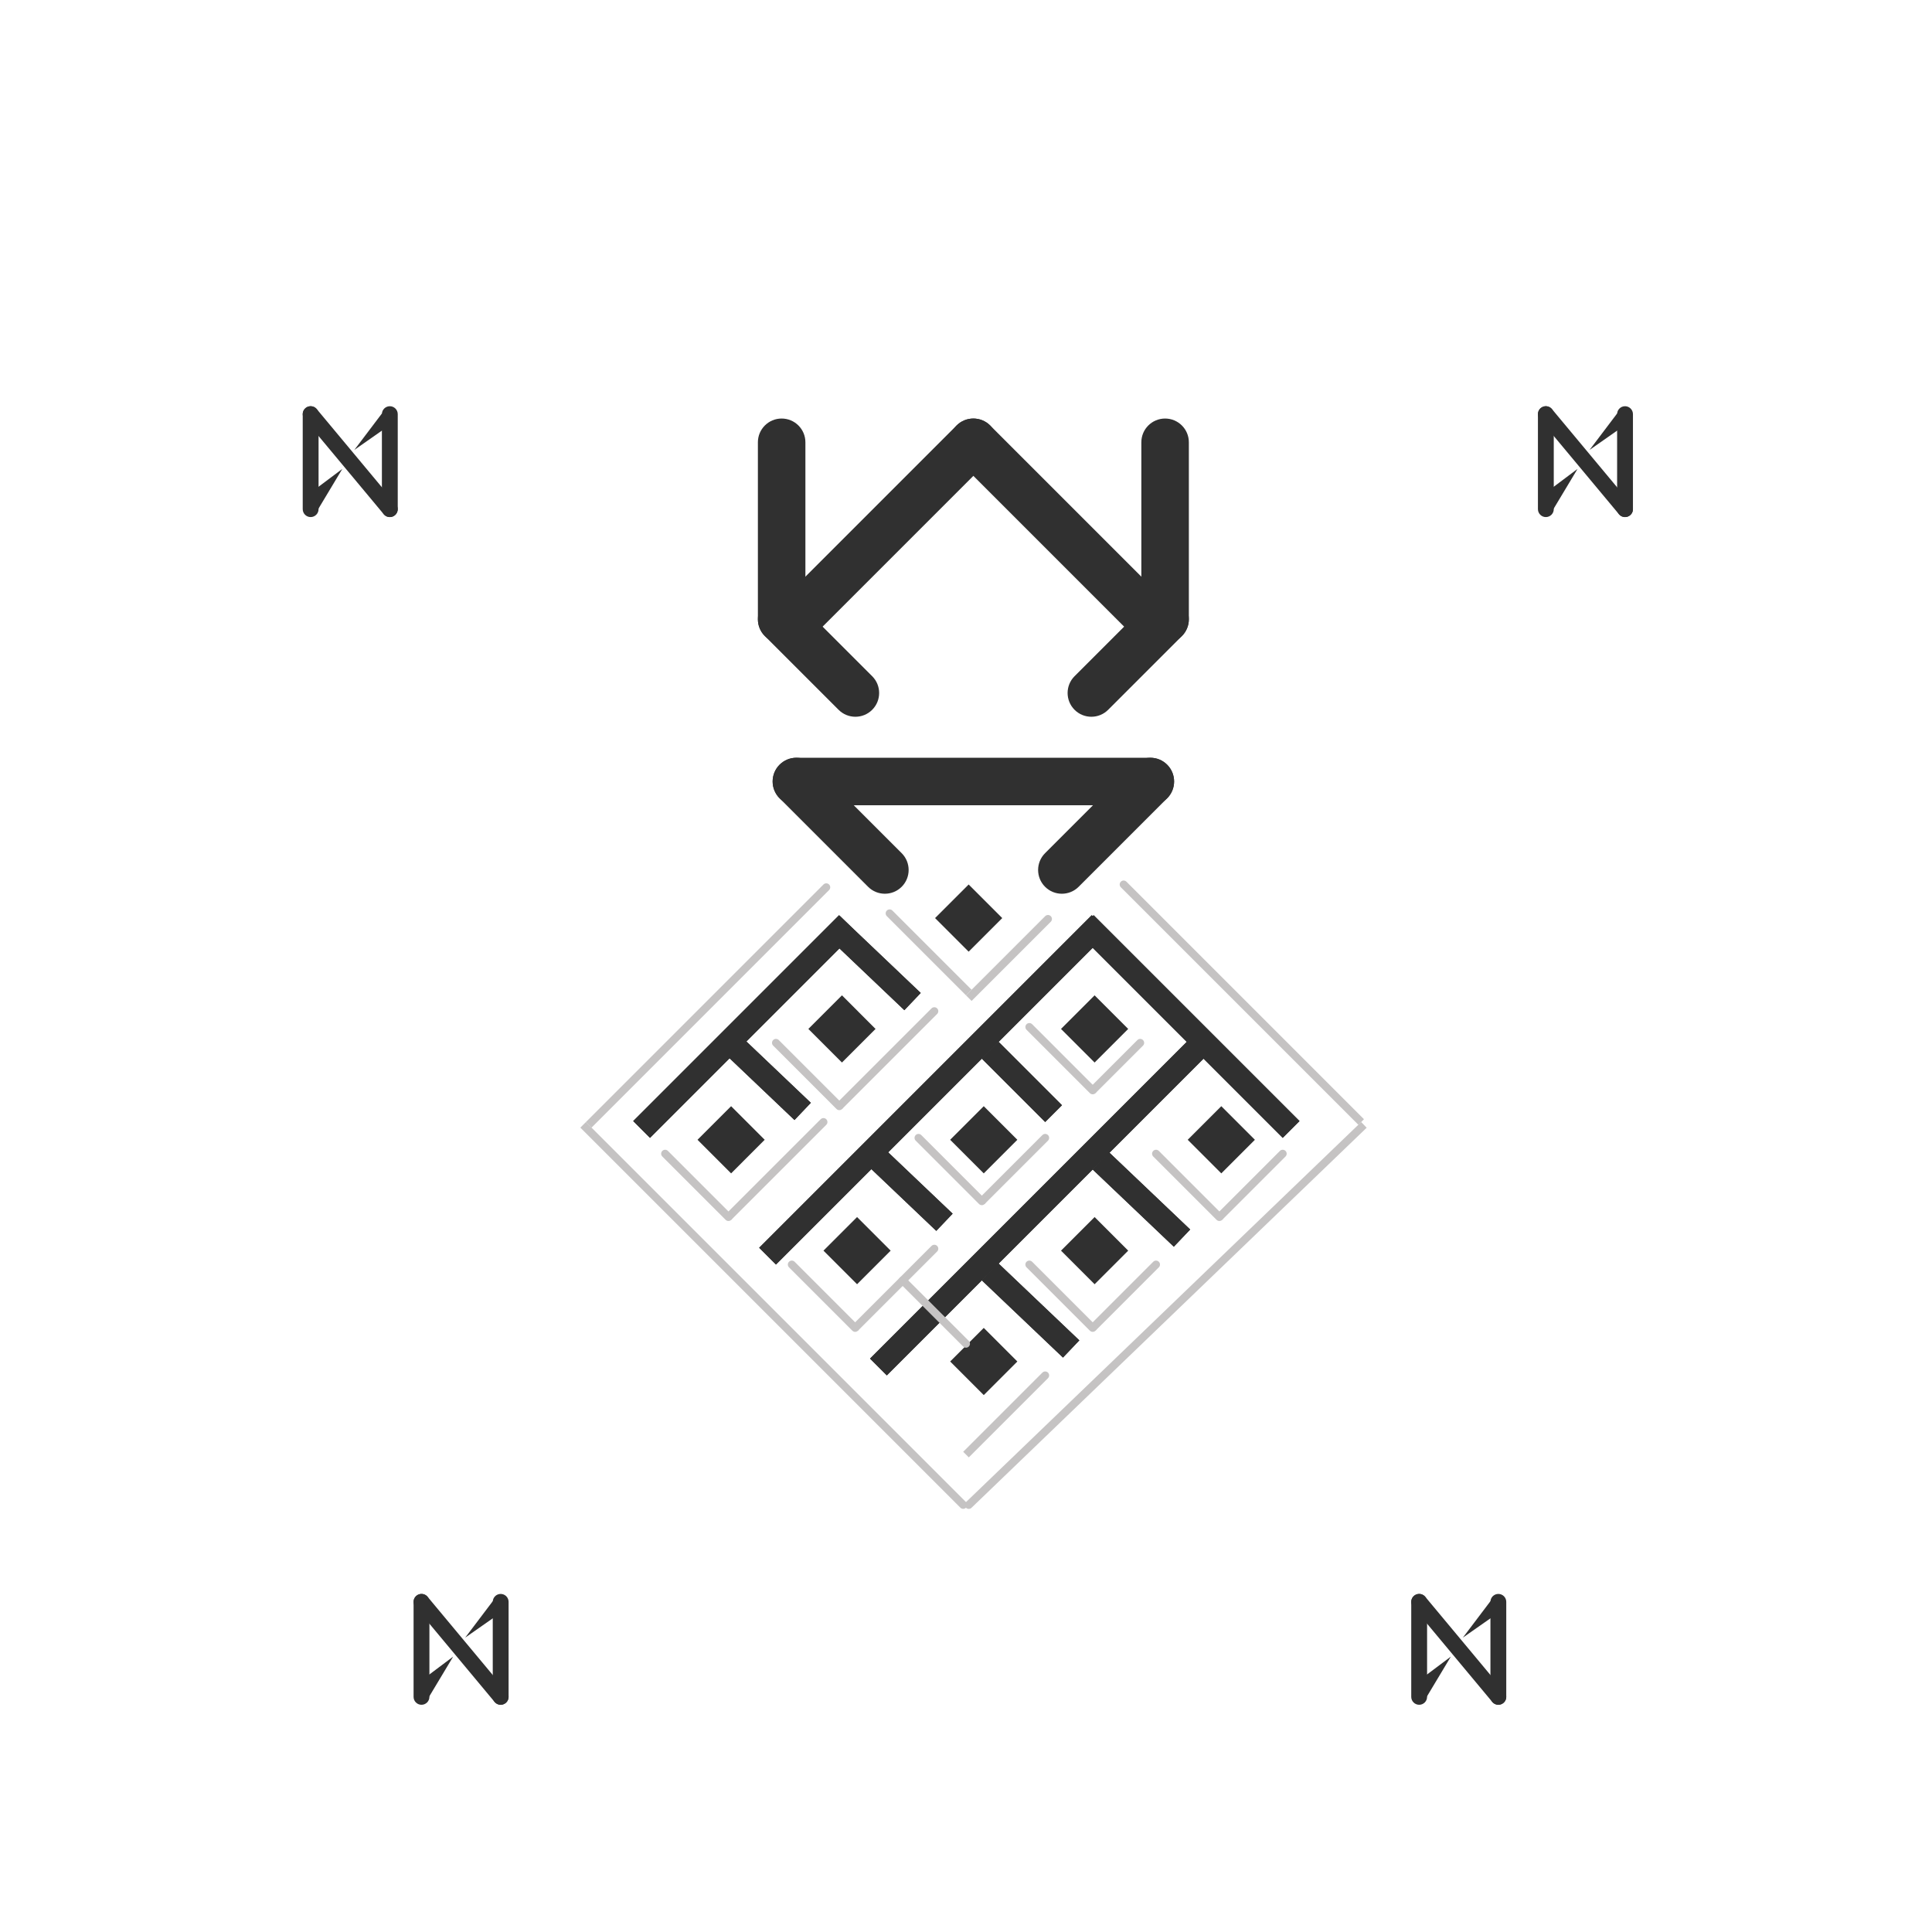 <svg width="223" height="223" viewBox="0 0 223 223" fill="none" xmlns="http://www.w3.org/2000/svg">
<path fill-rule="evenodd" clip-rule="evenodd" d="M90.221 48.309C91.735 48.309 92.963 49.536 92.963 51.051V71.478C92.963 72.992 91.735 74.22 90.221 74.22C88.707 74.22 87.479 72.992 87.479 71.478V51.051C87.479 49.536 88.707 48.309 90.221 48.309Z" fill="#303030"/>
<path fill-rule="evenodd" clip-rule="evenodd" d="M114.29 49.112C115.361 50.183 115.361 51.919 114.29 52.989L93.862 73.417C92.791 74.487 91.055 74.487 89.985 73.417C88.914 72.346 88.914 70.61 89.985 69.539L110.412 49.112C111.483 48.041 113.219 48.041 114.29 49.112Z" fill="#303030"/>
<path fill-rule="evenodd" clip-rule="evenodd" d="M104.076 102.356C103.005 103.426 101.269 103.426 100.198 102.356L89.985 92.142C88.914 91.071 88.914 89.335 89.985 88.264C91.055 87.194 92.791 87.194 93.862 88.264L104.076 98.478C105.147 99.549 105.147 101.285 104.076 102.356Z" fill="#303030"/>
<path fill-rule="evenodd" clip-rule="evenodd" d="M134.717 88.265C133.646 87.194 131.91 87.194 130.84 88.265L120.626 98.478C119.555 99.549 119.555 101.285 120.626 102.356C121.697 103.427 123.433 103.427 124.503 102.356L134.717 92.142C135.788 91.071 135.788 89.335 134.717 88.265Z" fill="#303030"/>
<path fill-rule="evenodd" clip-rule="evenodd" d="M135.52 90.203C135.52 91.718 134.292 92.945 132.778 92.945L91.923 92.945C90.409 92.945 89.181 91.718 89.181 90.203C89.181 88.689 90.409 87.462 91.923 87.462L132.778 87.462C134.292 87.462 135.52 88.689 135.52 90.203Z" fill="#303030"/>
<path fill-rule="evenodd" clip-rule="evenodd" d="M110.412 49.112C111.483 48.041 113.219 48.041 114.29 49.112L134.717 69.539C135.788 70.61 135.788 72.346 134.717 73.417C133.647 74.488 131.911 74.488 130.84 73.417L110.412 52.989C109.342 51.919 109.342 50.183 110.412 49.112Z" fill="#303030"/>
<path fill-rule="evenodd" clip-rule="evenodd" d="M100.672 81.928C99.601 82.999 97.865 82.999 96.794 81.928L88.283 73.417C87.212 72.346 87.212 70.61 88.283 69.539C89.353 68.469 91.09 68.469 92.16 69.539L100.672 78.051C101.742 79.121 101.742 80.858 100.672 81.928Z" fill="#303030"/>
<path fill-rule="evenodd" clip-rule="evenodd" d="M134.481 48.309C132.967 48.309 131.739 49.536 131.739 51.05V71.478C131.739 72.992 132.967 74.22 134.481 74.22C135.995 74.22 137.223 72.992 137.223 71.478V51.05C137.223 49.536 135.995 48.309 134.481 48.309Z" fill="#303030"/>
<path fill-rule="evenodd" clip-rule="evenodd" d="M124.03 81.928C125.101 82.999 126.837 82.999 127.908 81.928L136.419 73.417C137.49 72.346 137.49 70.61 136.419 69.539C135.349 68.468 133.613 68.468 132.542 69.539L124.03 78.051C122.96 79.121 122.96 80.857 124.03 81.928Z" fill="#303030"/>
<path d="M111.806 102.091L115.683 105.969L111.806 109.846L107.928 105.969L111.806 102.091Z" fill="#303030"/>
<path d="M97.183 114.886L101.06 118.764L97.183 122.641L93.305 118.764L97.183 114.886Z" fill="#303030"/>
<path d="M126.345 114.886L130.222 118.764L126.345 122.641L122.467 118.764L126.345 114.886Z" fill="#303030"/>
<path d="M140.968 127.682L144.845 131.559L140.968 135.437L137.09 131.559L140.968 127.682Z" fill="#303030"/>
<path d="M126.345 140.477L130.222 144.354L126.345 148.232L122.467 144.354L126.345 140.477Z" fill="#303030"/>
<path d="M113.55 153.272L117.427 157.149L113.55 161.027L109.672 157.149L113.55 153.272Z" fill="#303030"/>
<path d="M113.55 127.682L117.427 131.559L113.55 135.437L109.672 131.559L113.55 127.682Z" fill="#303030"/>
<path d="M98.927 140.477L102.804 144.354L98.927 148.232L95.049 144.354L98.927 140.477Z" fill="#303030"/>
<path d="M84.388 127.682L88.265 131.559L84.388 135.437L80.51 131.559L84.388 127.682Z" fill="#303030"/>
<path fill-rule="evenodd" clip-rule="evenodd" d="M98.789 107.575L75.027 131.337L73.088 129.398L96.85 105.636L98.789 107.575Z" fill="#303030"/>
<path fill-rule="evenodd" clip-rule="evenodd" d="M98.789 107.575L75.027 131.337L73.088 129.398L96.85 105.636L98.789 107.575Z" fill="#303030"/>
<path fill-rule="evenodd" clip-rule="evenodd" d="M127.951 107.575L89.566 145.96L87.627 144.021L126.012 105.636L127.951 107.575Z" fill="#303030"/>
<path fill-rule="evenodd" clip-rule="evenodd" d="M127.951 107.575L89.566 145.96L87.627 144.021L126.012 105.636L127.951 107.575Z" fill="#303030"/>
<path fill-rule="evenodd" clip-rule="evenodd" d="M140.746 120.37L102.361 158.755L100.422 156.817L138.807 118.431L140.746 120.37Z" fill="#303030"/>
<path fill-rule="evenodd" clip-rule="evenodd" d="M140.746 120.37L102.361 158.755L100.422 156.817L138.807 118.431L140.746 120.37Z" fill="#303030"/>
<path fill-rule="evenodd" clip-rule="evenodd" d="M104.385 116.599L95.02 107.69L96.91 105.704L106.275 114.612L104.385 116.599Z" fill="#303030"/>
<path fill-rule="evenodd" clip-rule="evenodd" d="M104.385 116.599L95.02 107.69L96.91 105.704L106.275 114.612L104.385 116.599Z" fill="#303030"/>
<path fill-rule="evenodd" clip-rule="evenodd" d="M148.057 131.337L124.295 107.575L126.234 105.636L149.996 129.399L148.057 131.337Z" fill="#303030"/>
<path fill-rule="evenodd" clip-rule="evenodd" d="M148.057 131.337L124.295 107.575L126.234 105.636L149.996 129.399L148.057 131.337Z" fill="#303030"/>
<path fill-rule="evenodd" clip-rule="evenodd" d="M91.702 129.279L82.338 120.37L84.228 118.384L93.592 127.292L91.702 129.279Z" fill="#303030"/>
<path fill-rule="evenodd" clip-rule="evenodd" d="M91.702 129.279L82.338 120.37L84.228 118.384L93.592 127.292L91.702 129.279Z" fill="#303030"/>
<path fill-rule="evenodd" clip-rule="evenodd" d="M108.069 142.074L98.705 133.165L100.595 131.179L109.959 140.087L108.069 142.074Z" fill="#303030"/>
<path fill-rule="evenodd" clip-rule="evenodd" d="M108.069 142.074L98.705 133.165L100.595 131.179L109.959 140.087L108.069 142.074Z" fill="#303030"/>
<path fill-rule="evenodd" clip-rule="evenodd" d="M120.639 129.509L113.328 122.198L115.267 120.259L122.578 127.571L120.639 129.509Z" fill="#303030"/>
<path fill-rule="evenodd" clip-rule="evenodd" d="M120.639 129.509L113.328 122.198L115.267 120.259L122.578 127.571L120.639 129.509Z" fill="#303030"/>
<path fill-rule="evenodd" clip-rule="evenodd" d="M135.487 143.901L126.123 134.993L128.013 133.006L137.377 141.915L135.487 143.901Z" fill="#303030"/>
<path fill-rule="evenodd" clip-rule="evenodd" d="M135.487 143.901L126.123 134.993L128.013 133.006L137.377 141.915L135.487 143.901Z" fill="#303030"/>
<path fill-rule="evenodd" clip-rule="evenodd" d="M122.692 156.697L113.328 147.788L115.218 145.802L124.582 154.71L122.692 156.697Z" fill="#303030"/>
<path fill-rule="evenodd" clip-rule="evenodd" d="M122.692 156.697L113.328 147.788L115.218 145.802L124.582 154.71L122.692 156.697Z" fill="#303030"/>
<path fill-rule="evenodd" clip-rule="evenodd" d="M95.695 102.091C95.874 102.27 95.874 102.559 95.695 102.738L68.277 130.156L67.631 129.509L95.049 102.091C95.228 101.913 95.517 101.913 95.695 102.091Z" fill="#C5C3C3"/>
<path fill-rule="evenodd" clip-rule="evenodd" d="M121.286 105.747C121.464 105.926 121.464 106.215 121.286 106.393L112.146 115.533L111.5 114.886L120.64 105.747C120.818 105.569 121.107 105.569 121.286 105.747Z" fill="#C5C3C3"/>
<path fill-rule="evenodd" clip-rule="evenodd" d="M131.93 120.047C132.108 120.225 132.108 120.515 131.93 120.693L126.446 126.177L125.8 125.531L131.284 120.047C131.462 119.868 131.751 119.868 131.93 120.047Z" fill="#C5C3C3"/>
<path fill-rule="evenodd" clip-rule="evenodd" d="M118.488 118.219C118.667 118.041 118.956 118.041 119.135 118.219L126.446 125.531C126.625 125.709 126.625 125.998 126.446 126.177C126.268 126.355 125.978 126.355 125.8 126.177L118.488 118.865C118.31 118.687 118.31 118.398 118.488 118.219Z" fill="#C5C3C3"/>
<path fill-rule="evenodd" clip-rule="evenodd" d="M120.963 131.014C121.141 131.193 121.141 131.482 120.963 131.66L113.651 138.972L113.005 138.326L120.316 131.014C120.495 130.836 120.784 130.836 120.963 131.014Z" fill="#C5C3C3"/>
<path fill-rule="evenodd" clip-rule="evenodd" d="M105.693 131.014C105.871 130.836 106.161 130.836 106.339 131.014L113.651 138.326C113.829 138.504 113.829 138.793 113.651 138.972C113.472 139.15 113.183 139.15 113.004 138.972L105.693 131.66C105.515 131.482 105.515 131.193 105.693 131.014Z" fill="#C5C3C3"/>
<path fill-rule="evenodd" clip-rule="evenodd" d="M133.757 145.637C133.936 145.816 133.936 146.105 133.757 146.283L126.446 153.595L125.8 152.949L133.111 145.637C133.29 145.459 133.579 145.459 133.757 145.637Z" fill="#C5C3C3"/>
<path fill-rule="evenodd" clip-rule="evenodd" d="M118.488 145.637C118.667 145.459 118.956 145.459 119.135 145.637L126.446 152.949C126.625 153.127 126.625 153.416 126.446 153.595C126.268 153.773 125.978 153.773 125.8 153.595L118.488 146.283C118.31 146.105 118.31 145.816 118.488 145.637Z" fill="#C5C3C3"/>
<path fill-rule="evenodd" clip-rule="evenodd" d="M148.38 132.842C148.559 133.02 148.559 133.31 148.38 133.488L141.069 140.8L140.423 140.154L147.734 132.842C147.913 132.664 148.202 132.664 148.38 132.842Z" fill="#C5C3C3"/>
<path fill-rule="evenodd" clip-rule="evenodd" d="M133.111 132.842C133.29 132.664 133.579 132.664 133.758 132.842L141.069 140.154C141.248 140.332 141.248 140.621 141.069 140.8C140.891 140.978 140.601 140.978 140.423 140.8L133.111 133.488C132.933 133.31 132.933 133.021 133.111 132.842Z" fill="#C5C3C3"/>
<path fill-rule="evenodd" clip-rule="evenodd" d="M108.168 143.809C108.346 143.988 108.346 144.277 108.168 144.455L99.028 153.595L98.382 152.949L107.521 143.809C107.7 143.631 107.989 143.631 108.168 143.809Z" fill="#C5C3C3"/>
<path fill-rule="evenodd" clip-rule="evenodd" d="M91.07 145.637C91.249 145.459 91.538 145.459 91.717 145.637L99.028 152.949C99.207 153.127 99.207 153.416 99.028 153.595C98.85 153.773 98.56 153.773 98.382 153.595L91.07 146.283C90.892 146.105 90.892 145.816 91.07 145.637Z" fill="#C5C3C3"/>
<path fill-rule="evenodd" clip-rule="evenodd" d="M120.963 158.432C121.141 158.611 121.141 158.9 120.963 159.078L111.823 168.218L111.177 167.571L120.316 158.432C120.495 158.254 120.784 158.254 120.963 158.432Z" fill="#C5C3C3"/>
<path fill-rule="evenodd" clip-rule="evenodd" d="M103.865 147.465C104.044 147.287 104.333 147.287 104.512 147.465L111.823 154.776C112.002 154.955 112.002 155.244 111.823 155.423C111.645 155.601 111.355 155.601 111.177 155.423L103.865 148.111C103.687 147.933 103.687 147.643 103.865 147.465Z" fill="#C5C3C3"/>
<path fill-rule="evenodd" clip-rule="evenodd" d="M95.372 129.186C95.551 129.365 95.551 129.654 95.372 129.833L84.405 140.8L83.759 140.153L94.726 129.186C94.904 129.008 95.194 129.008 95.372 129.186Z" fill="#C5C3C3"/>
<path fill-rule="evenodd" clip-rule="evenodd" d="M76.447 132.842C76.626 132.664 76.915 132.664 77.094 132.842L84.405 140.154C84.584 140.332 84.584 140.621 84.405 140.8C84.227 140.978 83.937 140.978 83.759 140.8L76.447 133.488C76.269 133.31 76.269 133.021 76.447 132.842Z" fill="#C5C3C3"/>
<path fill-rule="evenodd" clip-rule="evenodd" d="M108.168 116.391C108.346 116.57 108.346 116.859 108.168 117.037L97.2 128.005L96.554 127.358L107.521 116.391C107.7 116.213 107.989 116.213 108.168 116.391Z" fill="#C5C3C3"/>
<path fill-rule="evenodd" clip-rule="evenodd" d="M89.242 120.047C89.421 119.868 89.71 119.868 89.889 120.047L97.2 127.358C97.379 127.537 97.379 127.826 97.2 128.005C97.022 128.183 96.732 128.183 96.554 128.005L89.242 120.693C89.064 120.515 89.064 120.225 89.242 120.047Z" fill="#C5C3C3"/>
<path fill-rule="evenodd" clip-rule="evenodd" d="M102.361 105.747L111.5 114.886L112.146 114.24L103.007 105.101C102.829 104.922 102.539 104.922 102.361 105.101C102.182 105.279 102.182 105.569 102.361 105.747Z" fill="#C5C3C3"/>
<path fill-rule="evenodd" clip-rule="evenodd" d="M130.018 101.768L157.436 129.186L156.79 129.833L129.372 102.414C129.194 102.236 129.194 101.947 129.372 101.768C129.55 101.59 129.84 101.59 130.018 101.768Z" fill="#C5C3C3"/>
<path fill-rule="evenodd" clip-rule="evenodd" d="M111.5 174.024C111.321 174.203 111.032 174.203 110.854 174.024L66.985 130.156L67.631 129.509L111.5 173.378C111.678 173.557 111.678 173.846 111.5 174.024Z" fill="#C5C3C3"/>
<path fill-rule="evenodd" clip-rule="evenodd" d="M111.5 173.378L157.113 129.509L157.747 130.168L112.134 174.037C111.952 174.212 111.662 174.206 111.488 174.024C111.313 173.842 111.318 173.553 111.5 173.378Z" fill="#C5C3C3"/>
<path fill-rule="evenodd" clip-rule="evenodd" d="M35.271 47.099C35.658 46.776 36.235 46.829 36.558 47.216L45.697 58.184C46.02 58.571 45.968 59.148 45.58 59.471C45.192 59.794 44.616 59.742 44.293 59.354L35.154 48.387C34.83 47.999 34.883 47.423 35.271 47.099Z" fill="#303030"/>
<path fill-rule="evenodd" clip-rule="evenodd" d="M35.856 46.888C36.36 46.888 36.77 47.297 36.77 47.801V58.769C36.77 59.273 36.36 59.683 35.856 59.683C35.351 59.683 34.942 59.273 34.942 58.769V47.801C34.942 47.297 35.351 46.888 35.856 46.888Z" fill="#303030"/>
<path fill-rule="evenodd" clip-rule="evenodd" d="M44.995 46.888C45.499 46.888 45.909 47.297 45.909 47.801V58.769C45.909 59.273 45.499 59.683 44.995 59.683C44.49 59.683 44.081 59.273 44.081 58.769V47.801C44.081 47.297 44.49 46.888 44.995 46.888Z" fill="#303030"/>
<path fill-rule="evenodd" clip-rule="evenodd" d="M177.844 47.099C178.232 46.776 178.808 46.829 179.131 47.216L188.271 58.184C188.594 58.571 188.542 59.148 188.154 59.471C187.766 59.794 187.19 59.742 186.867 59.354L177.727 48.387C177.404 47.999 177.457 47.423 177.844 47.099Z" fill="#303030"/>
<path fill-rule="evenodd" clip-rule="evenodd" d="M178.429 46.888C178.934 46.888 179.343 47.297 179.343 47.801V58.769C179.343 59.273 178.934 59.683 178.429 59.683C177.925 59.683 177.515 59.273 177.515 58.769V47.801C177.515 47.297 177.925 46.888 178.429 46.888Z" fill="#303030"/>
<path fill-rule="evenodd" clip-rule="evenodd" d="M187.568 46.888C188.073 46.888 188.482 47.297 188.482 47.801V58.769C188.482 59.273 188.073 59.683 187.568 59.683C187.064 59.683 186.655 59.273 186.655 58.769V47.801C186.655 47.297 187.064 46.888 187.568 46.888Z" fill="#303030"/>
<path d="M183.476 51.93L186.655 47.727L187.569 47.727L187.508 49.108L183.476 51.93Z" fill="#303030"/>
<path d="M182.085 54.125L179.343 58.695L178.429 59.609L178.429 56.867L182.085 54.125Z" fill="#303030"/>
<path fill-rule="evenodd" clip-rule="evenodd" d="M48.066 184.19C48.453 183.866 49.029 183.919 49.353 184.307L58.492 195.274C58.815 195.662 58.763 196.238 58.375 196.561C57.987 196.884 57.411 196.832 57.088 196.444L47.949 185.477C47.625 185.089 47.678 184.513 48.066 184.19Z" fill="#303030"/>
<path fill-rule="evenodd" clip-rule="evenodd" d="M48.651 183.978C49.155 183.978 49.565 184.387 49.565 184.892V195.859C49.565 196.364 49.155 196.773 48.651 196.773C48.146 196.773 47.737 196.364 47.737 195.859V184.892C47.737 184.387 48.146 183.978 48.651 183.978Z" fill="#303030"/>
<path fill-rule="evenodd" clip-rule="evenodd" d="M57.79 183.978C58.294 183.978 58.704 184.387 58.704 184.892V195.859C58.704 196.364 58.294 196.773 57.79 196.773C57.285 196.773 56.876 196.364 56.876 195.859V184.892C56.876 184.387 57.285 183.978 57.79 183.978Z" fill="#303030"/>
<path d="M53.697 189.02L56.876 184.818L57.79 184.818L57.73 186.198L53.697 189.02Z" fill="#303030"/>
<path d="M52.306 191.215L49.564 195.785L48.65 196.699L48.65 193.957L52.306 191.215Z" fill="#303030"/>
<path fill-rule="evenodd" clip-rule="evenodd" d="M163.221 184.19C163.609 183.866 164.185 183.919 164.508 184.307L173.648 195.274C173.971 195.662 173.919 196.238 173.531 196.561C173.143 196.884 172.567 196.832 172.244 196.444L163.104 185.477C162.781 185.089 162.833 184.513 163.221 184.19Z" fill="#303030"/>
<path fill-rule="evenodd" clip-rule="evenodd" d="M163.806 183.978C164.311 183.978 164.72 184.387 164.72 184.892V195.859C164.72 196.364 164.311 196.773 163.806 196.773C163.302 196.773 162.892 196.364 162.892 195.859V184.892C162.892 184.387 163.302 183.978 163.806 183.978Z" fill="#303030"/>
<path fill-rule="evenodd" clip-rule="evenodd" d="M172.945 183.978C173.45 183.978 173.859 184.387 173.859 184.892V195.859C173.859 196.364 173.45 196.773 172.945 196.773C172.441 196.773 172.032 196.364 172.032 195.859V184.892C172.032 184.387 172.441 183.978 172.945 183.978Z" fill="#303030"/>
<path d="M168.853 189.02L172.032 184.818L172.945 184.818L172.885 186.198L168.853 189.02Z" fill="#303030"/>
<path d="M167.462 191.215L164.72 195.785L163.806 196.699L163.806 193.957L167.462 191.215Z" fill="#303030"/>
<path d="M40.902 51.93L44.081 47.727L44.995 47.727L44.934 49.108L40.902 51.93Z" fill="#303030"/>
<path d="M39.511 54.125L36.769 58.695L35.855 59.609L35.855 56.867L39.511 54.125Z" fill="#303030"/>
</svg>